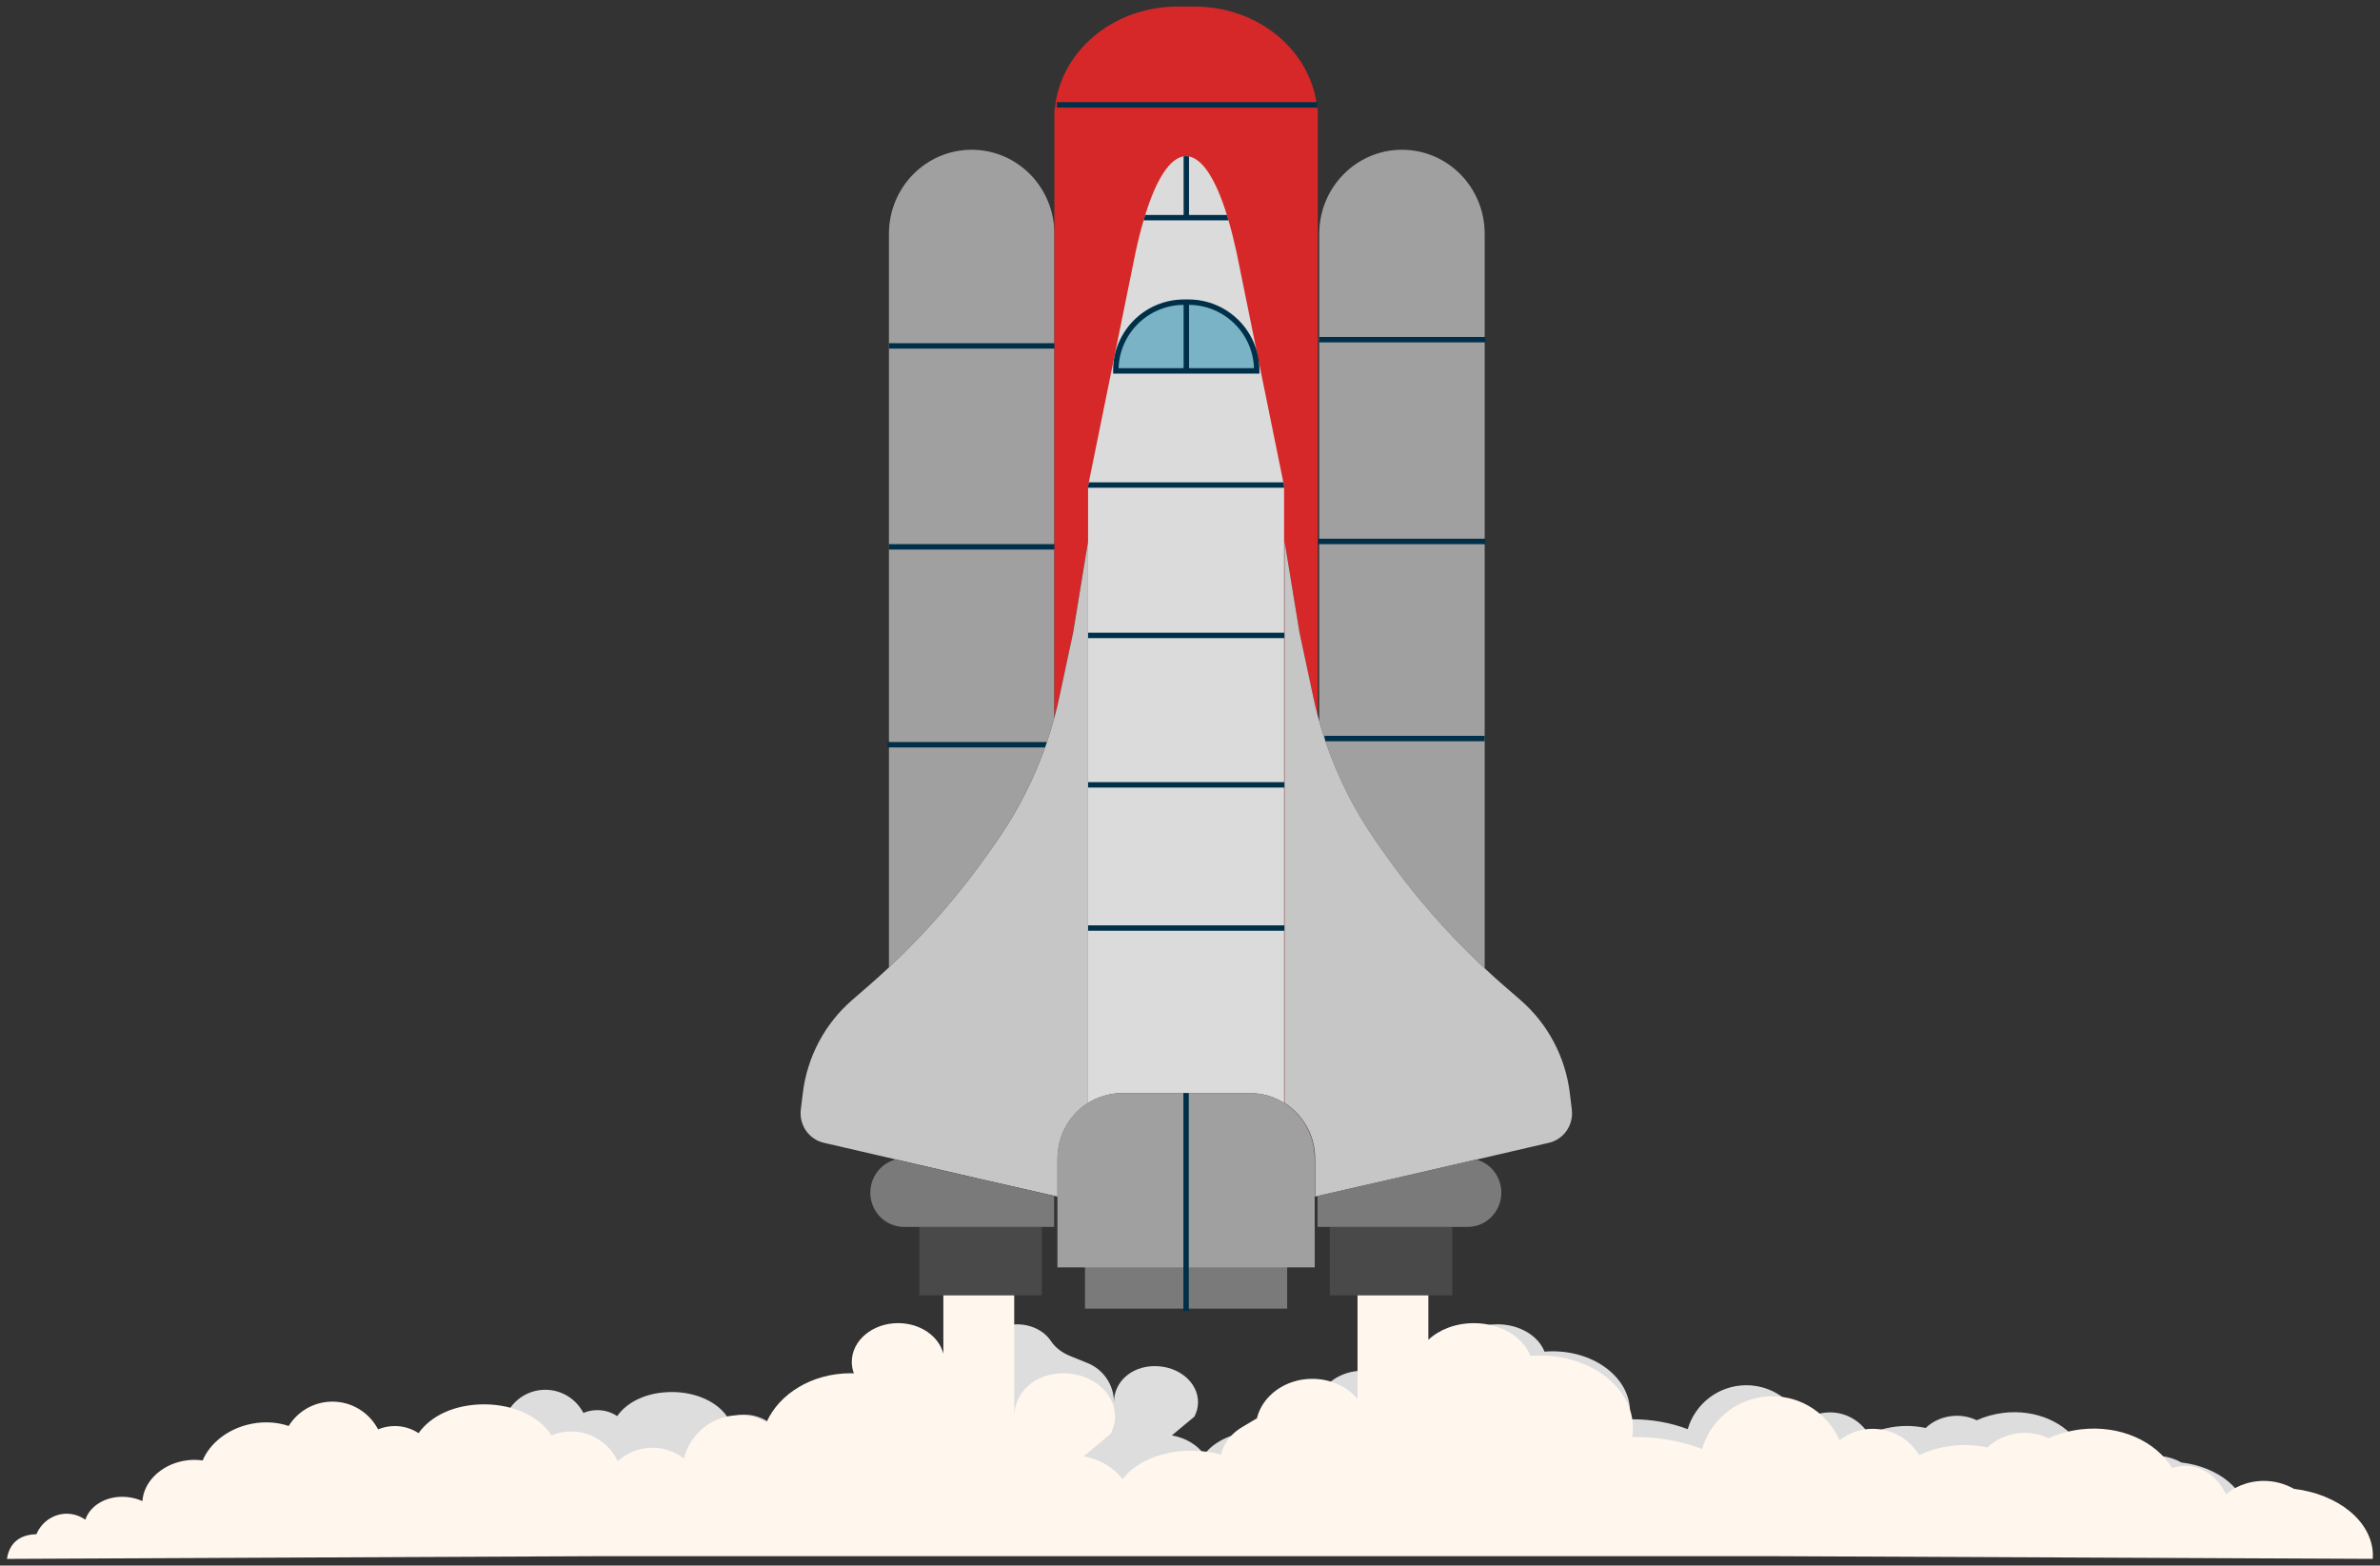 <?xml version="1.0" encoding="UTF-8"?><svg id="Layer_1" xmlns="http://www.w3.org/2000/svg" viewBox="0 0 694.29 456.71"><rect x="0" y="0" width="694.29" height="456.71" fill="#333333" stroke="none"/><defs><style>.cls-1{fill:#003049;}.cls-2{fill:#fff7ee;}.cls-3{fill:#a0a0a0;}.cls-4{fill:#ddd;}.cls-5{fill:#dbdbdb;}.cls-6{fill:#d62828;}.cls-7{fill:#c6c6c6;}.cls-8{fill:#494949;}.cls-9{fill:#7a7a7a;}.cls-10{fill:#7bb3c6;}.cls-10,.cls-11{stroke:#003049;stroke-miterlimit:10;stroke-width:1.58px;}.cls-11{fill:none;}</style></defs><g><path class="cls-4" d="M408.5,404.76c-2.52-2.96-6.51-4.88-11.01-4.88-6.62,0-12.14,4.12-13.48,9.62l-3.56,2.11c-1.86,1.11-3.48,2.66-4.42,4.61-.32,.67-.58,1.38-.76,2.11-2.22-.61-4.65-.95-7.21-.95-7.39,0-13.75,2.84-16.74,6.95-2.07-2.82-5.45-4.89-9.46-5.59l6.56-5.47c.68-1.29,1.07-2.71,1.07-4.21,0-5.82-5.64-10.53-12.6-10.53s-11.93,4.72-11.93,10.53h0c0-5.03-3.05-9.55-7.71-11.43l-5.02-2.03c-2.25-.91-4.31-2.36-5.66-4.39-1.92-2.9-5.62-4.87-9.87-4.87-6.22,0-11.27,4.22-11.27,9.42,0,.98,.18,1.92,.51,2.8-.26,0-.51-.03-.76-.03-9.4,0-17.39,4.96-20.48,11.91-1.98-1.09-4.24-1.7-6.66-1.7-6.51,0-11.96,4.5-13.44,10.55-2.12-1.65-4.78-2.64-7.67-2.64-3.26,0-6.21,1.25-8.44,3.29-2-4.28-6.32-7.25-11.35-7.25-1.69,0-3.3,.34-4.78,.95-2.74-4.44-9.02-7.55-16.34-7.55s-13.07,2.86-15.98,7.02c-1.66-1.1-3.65-1.74-5.8-1.74-1.44,0-2.81,.29-4.06,.81-2.09-4.01-6.28-6.75-11.12-6.75-4.49,0-8.42,2.37-10.63,5.92-2.71-.92-5.84-1.16-9.04-.53-5.65,1.11-10.07,4.64-11.89,8.92-1.52-.22-3.13-.2-4.77,.13-5.59,1.1-9.61,5.25-9.87,9.77-.96-.43-2.01-.75-3.13-.92-4.96-.73-9.49,1.66-10.76,5.45-.98-.7-2.12-1.19-3.39-1.37-3.67-.54-7.12,1.57-8.51,4.91-3.85,.05-6.57,1.97-7.17,6l142.41-.66H510.92l98.5,.45,46.09,.21,.04-1.13c-.21-8.03-8.43-14.64-19.21-15.94-1.71-.96-3.64-1.62-5.74-1.84-4.09-.43-7.94,.82-10.81,3.15-1.78-3.76-4.99-6.43-8.89-6.84-1.44-.15-2.86,.03-4.2,.47-4-6.55-12.68-10.53-22.2-9.42-2.82,.33-5.46,1.09-7.86,2.17-2.1-1.05-4.66-1.53-7.35-1.22-3.02,.35-5.65,1.64-7.52,3.46-1.76-.36-3.59-.58-5.49-.58-4.06,0-7.85,.9-11.13,2.45-2.31-3.83-6.5-6.41-11.3-6.41-3.05,0-5.85,1.04-8.09,2.78-2.75-6.3-9.02-10.7-16.33-10.7-8.1,0-14.93,5.41-17.09,12.81-4.86-1.84-10.37-2.88-16.23-2.88-.27,0-.55,.01-.82,.02,.12-.75,.21-1.5,.21-2.27,0-9.71-10.1-17.58-22.57-17.58-.8,0-1.59,.03-2.37,.1-1.78-4.61-7.27-7.98-13.77-7.98-4.45,0-8.43,1.58-11.07,4.05"/><polygon class="cls-1" points="374.61 141.78 374.59 141.78 374.59 142.92 317.41 142.92 317.41 141.77 317.51 141.34 374.51 141.34 374.61 141.78"/><path class="cls-2" d="M692.17,454.79l.04-1.35c-.25-9.63-10.11-17.55-23.03-19.11-2.05-1.15-4.37-1.94-6.88-2.21-4.9-.52-9.52,.98-12.96,3.78-2.14-4.51-5.98-7.71-10.66-8.2-1.73-.18-3.43,.04-5.03,.57-4.79-7.85-15.2-12.63-26.62-11.29-3.39,.4-6.55,1.31-9.42,2.6-2.52-1.26-5.59-1.83-8.82-1.46-3.62,.42-6.77,1.97-9.01,4.14-2.11-.44-4.3-.7-6.58-.7-4.86,0-9.41,1.08-13.35,2.94-2.77-4.6-7.79-7.68-13.55-7.68-3.66,0-7.01,1.25-9.69,3.34-3.29-7.55-10.81-12.83-19.58-12.83-9.71,0-17.9,6.49-20.49,15.36-5.82-2.2-12.43-3.46-19.46-3.46-.33,0-.65,.01-.98,.02,.15-.89,.25-1.8,.25-2.73,0-11.64-12.11-21.08-27.06-21.08-.96,0-1.91,.04-2.84,.12-2.13-5.53-8.71-9.56-16.51-9.56-5.34,0-10.11,1.89-13.27,4.86v-22.8h-20.66v40.02c-3.02-3.54-7.8-5.84-13.2-5.84-7.94,0-14.56,4.94-16.16,11.53l-4.27,2.53c-2.36,1.4-4.37,3.41-5.48,5.92-.3,.69-.55,1.4-.73,2.14-2.66-.74-5.58-1.14-8.64-1.14-8.86,0-16.49,3.41-20.07,8.33-2.48-3.38-6.54-5.86-11.34-6.7l7.86-6.56c.81-1.55,1.29-3.25,1.29-5.05,0-6.97-6.76-12.63-15.1-12.63s-14.31,5.65-14.31,12.63v-47.85h-20.67v29.51c-1.31-5.09-6.72-8.91-13.2-8.91-7.46,0-13.51,5.06-13.51,11.3,0,1.17,.21,2.3,.61,3.36-.31,0-.61-.04-.92-.04-11.26,0-20.84,5.95-24.56,14.28-2.37-1.3-5.09-2.04-7.98-2.04-7.81,0-14.34,5.39-16.12,12.65-2.54-1.97-5.73-3.16-9.2-3.16-3.9,0-7.45,1.5-10.12,3.94-2.39-5.13-7.58-8.69-13.61-8.69-2.03,0-3.96,.41-5.73,1.14-3.29-5.32-10.82-9.05-19.59-9.05s-15.67,3.43-19.15,8.41c-2-1.31-4.38-2.08-6.95-2.08-1.73,0-3.37,.35-4.87,.97-2.51-4.81-7.53-8.09-13.33-8.09-5.39,0-10.1,2.84-12.75,7.1-3.25-1.1-7-1.39-10.84-.63-6.78,1.34-12.07,5.56-14.26,10.69-1.82-.27-3.75-.24-5.72,.15-6.7,1.32-11.52,6.29-11.84,11.71-1.15-.52-2.41-.9-3.76-1.1-5.94-.88-11.38,1.98-12.9,6.53-1.17-.84-2.54-1.42-4.06-1.65-4.4-.65-8.53,1.88-10.21,5.89-4.62,.06-7.88,2.37-8.59,7.19l170.73-.79h346.01l118.08,.53,55.25,.25Z"/><g><g><g><g><path class="cls-3" d="M433.11,68.21v214.28c-.11-.09-.2-.18-.3-.27-11.04-10.34-21-21.83-29.69-34.31l-1.79-2.56c-6.04-8.66-10.85-18.11-14.33-28.08-.21-.6-.41-1.2-.61-1.82-.55-1.65-1.07-3.32-1.54-5.01V68.21c0-13.55,10.81-24.52,24.13-24.52,6.67,0,12.69,2.74,17.07,7.17,4.36,4.45,7.06,10.57,7.06,17.35Z"/><line class="cls-11" x1="384.86" y1="99.09" x2="433.3" y2="99.09"/><line class="cls-11" x1="384.26" y1="157.95" x2="433.3" y2="157.95"/><line class="cls-11" x1="433.11" y1="215.45" x2="386.39" y2="215.45"/></g><g><g><path class="cls-3" d="M307.58,68.21V209.32c-.71,2.69-1.54,5.34-2.45,7.94-3.48,9.97-8.29,19.42-14.33,28.08l-1.79,2.56c-8.69,12.48-18.64,23.98-29.69,34.31V68.21c0-13.55,10.79-24.52,24.13-24.52,6.67,0,12.69,2.74,17.07,7.17,4.36,4.45,7.06,10.57,7.06,17.35Z"/><line class="cls-11" x1="259.33" y1="100.91" x2="311.48" y2="100.91"/><line class="cls-11" x1="259.27" y1="159.53" x2="309.9" y2="159.53"/><polyline class="cls-11" points="309.9 217.26 259.33 217.26 258.9 217.26"/></g><g><g><path class="cls-6" d="M307.59,31.88V209.33c.52-1.96,1-3.94,1.42-5.95l4.03-18.91,4.37-26.59v163.86c.25-.16,.51-.32,.78-.46,.79-.46,1.63-.85,2.52-1.17,.36-.14,.73-.27,1.11-.38,.41-.14,.85-.25,1.28-.36,.35-.08,.7-.16,1.04-.21,.33-.06,.68-.11,1.03-.16h.05c.35-.05,.68-.08,1.03-.09h.02c.36-.02,.73-.03,1.09-.03h37.32c.36,0,.73,.02,1.09,.03,.22,.02,.44,.03,.66,.06,.35,.02,.68,.06,1.03,.11,.4,.06,.81,.13,1.2,.22,.27,.06,.54,.13,.79,.19l.19,.05s.05,.02,.08,.03l.33,.09c.33,.09,.65,.21,.97,.32l.14,.05c.38,.14,.76,.3,1.12,.46,.03,.02,.06,.03,.08,.05,.05,.02,.09,.03,.14,.06,.35,.14,.66,.32,1,.49,.38,.19,.74,.41,1.09,.63,0,.02,.02,.02,.02,.02,3.05,1.93,5.52,4.73,7.09,8.04h.13c-1.57-3.31-4.03-6.11-7.09-8.04V157.88l4.35,26.59,4.03,18.91c.4,1.84,.82,3.65,1.31,5.46V31.88h-76.84Z"/><path class="cls-6" d="M384.28,31.88c-1.47-16.77-16.92-29.97-35.8-29.97h-4.96c-18.88,0-34.33,13.2-35.8,29.97h76.56Z"/></g><path class="cls-5" d="M374.6,141.79h-57.19v-.02l.09-.43,.13-.63,13.62-67.05c.74-3.43,1.53-6.55,2.36-9.37,.16-.54,.32-1.06,.47-1.58,3.35-10.77,7.25-16.47,11.19-17.09,.24-.05,.49-.06,.73-.06,.28,0,.57,.03,.85,.09,3.89,.71,7.75,6.41,11.06,17.06,.16,.52,.32,1.04,.47,1.58,.82,2.82,1.61,5.93,2.36,9.37l13.64,67.05,.13,.63,.1,.44Z"/><path class="cls-5" d="M374.59,141.77v179.98c-.22-.14-.44-.28-.68-.41-.46-.27-.93-.51-1.41-.74-.05-.03-.09-.05-.14-.06-.21-.09-.4-.17-.6-.25-.21-.09-.4-.17-.6-.25l-.14-.05c-.32-.11-.63-.22-.97-.32l-.33-.09s-.05-.02-.08-.03l-.19-.05c-.25-.06-.52-.13-.79-.19-.4-.09-.81-.16-1.2-.22-.35-.05-.68-.09-1.03-.11-.22-.03-.44-.05-.66-.06-.36-.02-.73-.03-1.09-.03h-37.32c-.36,0-.73,.02-1.09,.03h-.02c-.35,.02-.68,.05-1.03,.09h-.05c-.35,.05-.7,.09-1.03,.16-.35,.05-.7,.13-1.04,.21-.43,.11-.87,.22-1.28,.36-.38,.11-.74,.24-1.11,.38-.89,.32-1.72,.71-2.52,1.17-.25,.16-.52,.32-.78,.47V141.77h57.18Z"/><line class="cls-11" x1="316.23" y1="185.37" x2="375.28" y2="185.37"/><line class="cls-11" x1="316.23" y1="228.96" x2="377.93" y2="228.96"/><line class="cls-11" x1="316.96" y1="270.74" x2="375.04" y2="270.74"/><rect class="cls-9" x="316.51" y="369.05" width="58.98" height="12.71"/><path class="cls-3" d="M383.53,338.05v31.68h-75.06v-31.68c0-2.96,.66-5.78,1.84-8.28,1.57-3.31,4.04-6.1,7.09-8.03,1.04-.65,2.13-1.2,3.29-1.63,2.07-.8,4.31-1.24,6.65-1.24h37.32c3.65,0,7.06,1.05,9.94,2.87,3.06,1.93,5.52,4.72,7.09,8.03,1.18,2.51,1.84,5.32,1.84,8.28Z"/><line class="cls-11" x1="346" y1="318.87" x2="346" y2="382.44"/></g></g></g><path class="cls-1" d="M358.39,64.29h-24.78c.16-.54,.32-1.06,.47-1.58h23.83c.16,.52,.32,1.04,.47,1.58Z"/><path class="cls-7" d="M317.41,157.88v163.85c-3.06,1.93-5.52,4.72-7.09,8.03-1.18,2.51-1.84,5.32-1.84,8.28v11.03c-.25-.05-.52-.11-.79-.18-12.01-2.71-30.58-6.99-46.25-10.63-8.36-1.93-15.89-3.67-21.16-4.89-4.34-1.02-7.22-5.21-6.67-9.7l.59-4.83c1.29-10.5,6.38-20.13,14.3-27.03l5.17-4.49c1.91-1.67,3.81-3.38,5.67-5.12,11.05-10.34,21-21.83,29.69-34.31l1.79-2.56c6.04-8.66,10.85-18.11,14.33-28.08,.91-2.6,1.73-5.25,2.45-7.94,.54-1.96,1-3.94,1.43-5.94l4.04-18.91,4.36-26.59Z"/><path class="cls-7" d="M451.86,333.38c-5.25,1.22-12.76,2.96-21.11,4.89-15.64,3.61-34.19,7.9-46.22,10.61-.3,.07-.59,.13-.88,.2v-11.03c0-2.96-.66-5.78-1.84-8.28-1.57-3.31-4.04-6.1-7.09-8.03V157.88l4.36,26.59,4.04,18.91c.39,1.83,.82,3.65,1.3,5.45,.04,.16,.09,.33,.13,.49,.09,.36,.2,.74,.3,1.11,.46,1.69,.98,3.36,1.54,5.01,.2,.62,.39,1.22,.61,1.82,3.49,9.97,8.29,19.42,14.33,28.08l1.79,2.56c8.69,12.48,18.64,23.98,29.69,34.31,.11,.09,.2,.18,.3,.27,1.75,1.65,3.56,3.27,5.36,4.85l5.17,4.49c7.92,6.9,13.01,16.53,14.3,27.03l.59,4.83c.55,4.49-2.32,8.68-6.67,9.7Z"/><polygon class="cls-1" points="374.6 141.79 374.59 141.79 374.59 142.29 317.41 142.29 317.41 141.77 317.51 141.34 317.63 140.71 374.38 140.71 374.51 141.34 374.6 141.79"/></g><g><path class="cls-10" d="M345.4,88.15h1.32c10.98,0,19.89,8.91,19.89,19.89v.16h-41.1v-.16c0-10.98,8.91-19.89,19.89-19.89Z"/><path class="cls-11" d="M346.07,108.43v-20.92"/></g><path class="cls-1" d="M346.86,45.65v18.51h-1.58v-18.54c.24-.05,.49-.06,.73-.06,.28,0,.57,.03,.85,.09Z"/><g><rect class="cls-8" x="268.19" y="357.92" width="35.74" height="19.98"/><path class="cls-9" d="M307.51,348.89v9.03h-43.79c-5.43,0-9.83-4.47-9.83-9.99,0-2.76,1.11-5.27,2.88-7.07,1.22-1.24,2.75-2.14,4.49-2.6,15.67,3.63,34.24,7.92,46.25,10.63Z"/></g><g><rect class="cls-8" x="387.93" y="357.92" width="35.74" height="19.98" transform="translate(811.6 735.82) rotate(180)"/><path class="cls-9" d="M437.97,347.93c0,5.52-4.4,9.99-9.83,9.99h-43.79v-9.05c12.03-2.71,30.58-6.99,46.22-10.61,1.75,.44,3.31,1.36,4.52,2.6,1.77,1.8,2.88,4.3,2.88,7.07Z"/></g></g></g><line class="cls-11" x1="308.32" y1="30.59" x2="384.26" y2="30.59"/></svg>